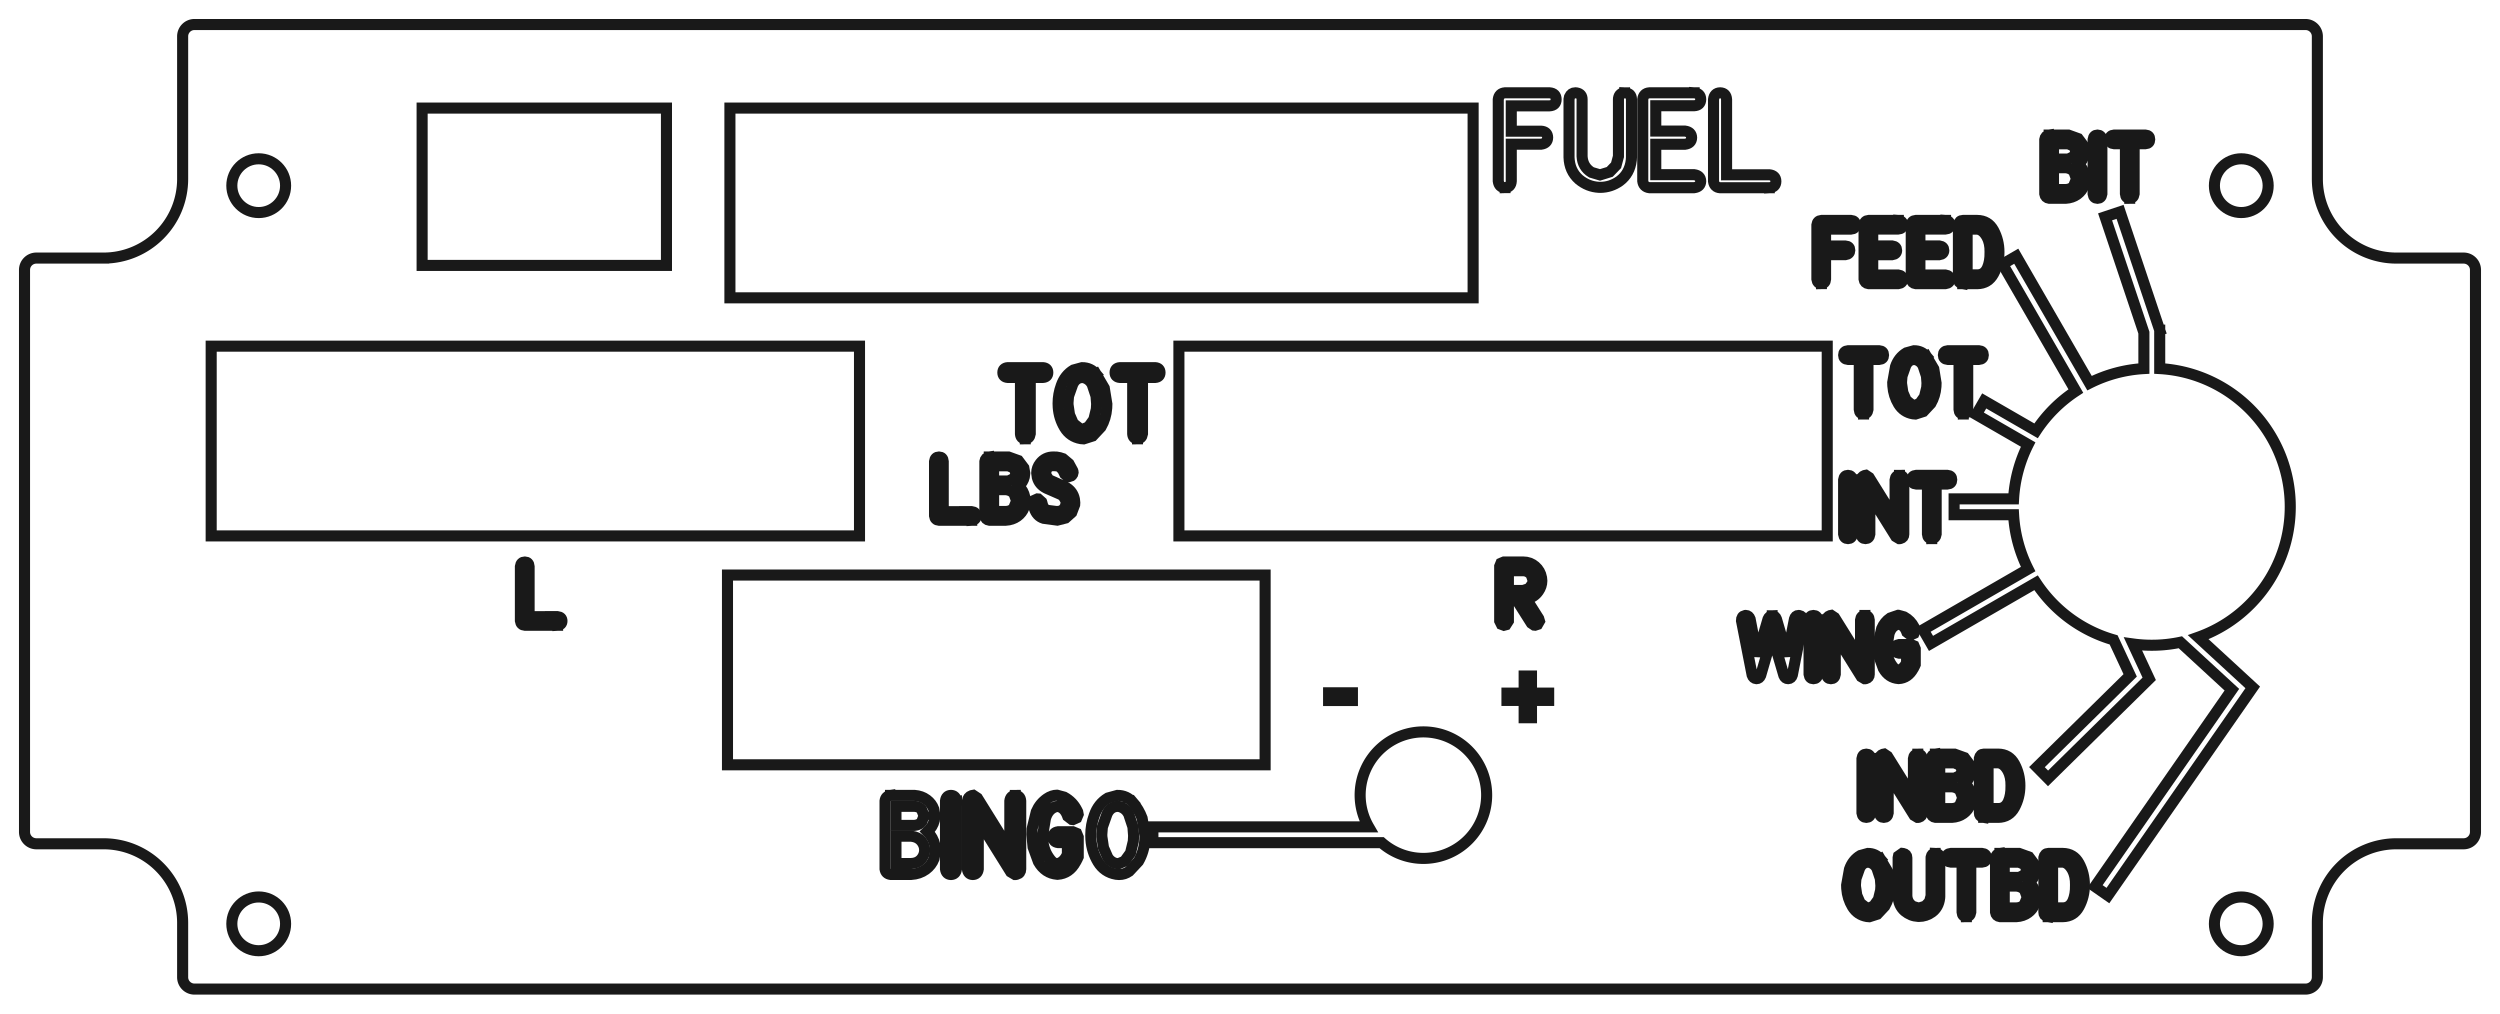 <?xml version="1.0"?>
<!DOCTYPE svg PUBLIC "-//W3C//DTD SVG 1.1//EN" "http://www.w3.org/Graphics/SVG/1.1/DTD/svg11.dtd">
<svg width="158.1mm" height="64.1mm" viewBox="0 0 158.1 64.1" xmlns="http://www.w3.org/2000/svg" version="1.1">
<g id="Slice_child1_cs" transform="translate(79.05,32.05) scale(1,-1)">
<path id="Slice_child1_cs_w0000"  d="M -72.5 15.729 A 5 5 0 0 1 -67.5 20.729L -67.5 29.75 A 0.75 0.75 0 0 0 -66.75 30.5L 66.75 30.5 A 0.75 0.75 0 0 0 67.5 29.75L 67.5 20.729 A 5 5 0 0 1 72.5 15.729L 76.75 15.729 A 0.75 0.75 0 0 0 77.5 14.979L 77.5 -20.561 A 0.75 0.75 0 0 0 76.75 -21.311L 72.5 -21.311 A 5 5 0 0 1 67.5 -26.311L 67.5 -29.75 A 0.75 0.75 0 0 0 66.75 -30.5L -66.75 -30.5 A 0.75 0.75 0 0 0 -67.5 -29.75L -67.5 -26.311 A 5 5 0 0 1 -72.5 -21.311L -76.75 -21.311 A 0.75 0.75 0 0 0 -77.5 -20.561L -77.5 14.979 A 0.75 0.75 0 0 0 -76.75 15.729L -72.5 15.729 " stroke="#191919" stroke-width="0.7 px" style="stroke-width:0.7;stroke-miterlimit:4;stroke-dasharray:none;stroke-linecap:square;fill:none;fill-opacity:1;fill-rule: evenodd"/>
<circle cx="-62.689" cy="-26.374" r="1.7" stroke="#191919" stroke-width="0.7 px" style="stroke-width:0.7;stroke-miterlimit:4;stroke-dasharray:none;stroke-linecap:square;fill:none"/>
<path id="Slice_child1_cs_w0002"  d="M -22.733 -18.25 Q -23.038 -18.294 -23.08 -18.597 L -23.08 -22.911 Q -23.033 -23.208 -22.733 -23.25 L -21.427 -23.25 Q -20.899 -23.22 -20.507 -22.936 Q -20.141 -22.665 -19.984 -22.259 L -19.892 -21.741 L -19.928 -21.399 Q -20.03 -20.924 -20.397 -20.545 Q -20.061 -20.236 -19.965 -19.837 L -19.928 -19.539 L -19.928 -19.522 L -19.999 -19.114 Q -20.125 -18.768 -20.437 -18.531 Q -20.767 -18.284 -21.217 -18.25 L -22.733 -18.25 " stroke="#191919" stroke-width="0.7 px" style="stroke-width:0.7;stroke-miterlimit:4;stroke-dasharray:none;stroke-linecap:square;fill:none;fill-opacity:1;fill-rule: evenodd"/>
<path id="Slice_child1_cs_w0003"  d="M -18.564 -18.597 Q -18.613 -18.256 -18.91 -18.25 L -18.913 -18.25 Q -19.208 -18.256 -19.257 -18.597 L -19.257 -22.913 Q -19.207 -23.249 -18.91 -23.255 L -18.908 -23.255 Q -18.614 -23.249 -18.564 -22.913 L -18.564 -18.597 " stroke="#191919" stroke-width="0.7 px" style="stroke-width:0.7;stroke-miterlimit:4;stroke-dasharray:none;stroke-linecap:square;fill:none;fill-opacity:1;fill-rule: evenodd"/>
<path id="Slice_child1_cs_w0004"  d="M -14.839 -18.255 Q -15.145 -18.26 -15.189 -18.602 L -15.189 -21.712 L -17.239 -18.418 L -17.501 -18.245 L -17.613 -18.267 Q -17.838 -18.349 -17.872 -18.602 L -17.872 -22.913 Q -17.824 -23.249 -17.529 -23.255 Q -17.233 -23.249 -17.183 -22.913 L -17.183 -19.805 L -15.132 -23.094 L -14.861 -23.255 L -14.827 -23.255 L -14.747 -23.24 Q -14.501 -23.172 -14.5 -22.918 L -14.5 -18.602 Q -14.525 -18.264 -14.835 -18.255 L -14.839 -18.255 " stroke="#191919" stroke-width="0.7 px" style="stroke-width:0.7;stroke-miterlimit:4;stroke-dasharray:none;stroke-linecap:square;fill:none;fill-opacity:1;fill-rule: evenodd"/>
<path id="Slice_child1_cs_w0005"  d="M -11.548 -21.236 L -12.129 -21.236 L -12.151 -21.233 Q -12.448 -21.196 -12.449 -20.894 Q -12.448 -20.592 -12.151 -20.555 L -12.129 -20.55 L -11.206 -20.55 L -10.963 -20.651 L -10.862 -20.894 L -10.862 -22.132 L -10.891 -22.195 L -10.908 -22.234 L -10.925 -22.271 L -10.964 -22.344 L -10.981 -22.381 L -11.001 -22.417 L -11.023 -22.454 Q -11.421 -23.192 -12.168 -23.243 L -12.2 -23.24 Q -12.962 -23.177 -13.381 -22.447 L -13.718 -21.521 L -13.796 -20.716 L -13.784 -20.389 L -13.514 -19.284 Q -13.293 -18.766 -12.839 -18.453 Q -12.533 -18.242 -12.212 -18.238 L -12.202 -18.238 L -11.746 -18.362 Q -11.217 -18.652 -10.95 -19.183 L -10.93 -19.222 L -10.915 -19.256 L -10.896 -19.292 L -10.867 -19.449 L -10.959 -19.671 L -11.201 -19.781 L -11.267 -19.773 L -11.523 -19.578 Q -11.727 -19.004 -12.161 -18.951 L -12.261 -18.96 Q -12.75 -19.098 -12.934 -19.698 L -13.115 -20.794 L -13.108 -21.043 Q -13.065 -21.749 -12.639 -22.295 Q -12.437 -22.563 -12.207 -22.571 L -12.048 -22.535 Q -11.739 -22.391 -11.575 -22.034 L -11.548 -21.98 L -11.548 -21.236 " stroke="#191919" stroke-width="0.7 px" style="stroke-width:0.7;stroke-miterlimit:4;stroke-dasharray:none;stroke-linecap:square;fill:none;fill-opacity:1;fill-rule: evenodd"/>
<path id="Slice_child1_cs_w0006"  d="M -7.401 -18.703 Q -7.785 -18.25 -8.383 -18.25 L -8.986 -18.416 Q -9.599 -18.786 -9.845 -19.502 Q -10.069 -20.114 -10.07 -20.762 L -10.06 -21.038 Q -10.005 -21.812 -9.608 -22.466 Q -9.215 -23.106 -8.475 -23.238 L -8.27 -23.255 Q -7.933 -23.254 -7.645 -23.055 L -7.052 -22.42 Q -6.702 -21.808 -6.652 -21.092 L -6.642 -20.809 L -6.823 -19.688 Q -7.024 -19.15 -7.401 -18.703 " stroke="#191919" stroke-width="0.7 px" style="stroke-width:0.7;stroke-miterlimit:4;stroke-dasharray:none;stroke-linecap:square;fill:none;fill-opacity:1;fill-rule: evenodd"/>
<path id="Slice_child1_cs_w0007"  d="M -43.788 -7.492 Q -43.513 -7.475 -43.511 -7.22 Q -43.514 -6.975 -43.786 -6.945 L -45.589 -6.947 L -45.589 -3.767 Q -45.61 -3.496 -45.855 -3.49 L -45.863 -3.49 Q -46.101 -3.493 -46.14 -3.767 L -46.14 -7.22 Q -46.104 -7.475 -45.863 -7.492 L -43.788 -7.492 " stroke="#191919" stroke-width="0.7 px" style="stroke-width:0.7;stroke-miterlimit:4;stroke-dasharray:none;stroke-linecap:square;fill:none;fill-opacity:1;fill-rule: evenodd"/>
<path id="Slice_child1_cs_w0008"  d="M 0.956 -16.316 L -33.044 -16.316 L -33.044 -4.316 L 0.956 -4.316 L 0.956 -16.316 " stroke="#191919" stroke-width="0.7 px" style="stroke-width:0.7;stroke-miterlimit:4;stroke-dasharray:none;stroke-linecap:square;fill:none;fill-opacity:1;fill-rule: evenodd"/>
<path id="Slice_child1_cs_w0009"  d="M -6.141 -20.239 L -6.141 -21.239 L 8.324 -21.239 A 4 4 0 0 1 14.966 -18.235A 4 4 0 1 1 7.504 -20.239L -6.141 -20.239 " stroke="#191919" stroke-width="0.7 px" style="stroke-width:0.7;stroke-miterlimit:4;stroke-dasharray:none;stroke-linecap:square;fill:none;fill-opacity:1;fill-rule: evenodd"/>
<path id="Slice_child1_cs_w0010"  d="M 39.865 -22.282 Q 39.558 -21.92 39.08 -21.92 L 38.597 -22.053 Q 38.109 -22.345 37.91 -22.922 L 37.73 -23.93 L 37.738 -24.15 Q 37.782 -24.771 38.099 -25.293 Q 38.414 -25.805 39.005 -25.91 L 39.169 -25.924 L 39.669 -25.764 L 40.144 -25.256 Q 40.424 -24.768 40.464 -24.193 L 40.472 -23.967 L 40.328 -23.07 L 39.865 -22.282 " stroke="#191919" stroke-width="0.7 px" style="stroke-width:0.7;stroke-miterlimit:4;stroke-dasharray:none;stroke-linecap:square;fill:none;fill-opacity:1;fill-rule: evenodd"/>
<path id="Slice_child1_cs_w0011"  d="M 43.328 -21.922 Q 43.117 -21.923 43.076 -22.141 L 43.072 -22.193 L 43.072 -24.602 L 42.972 -24.977 L 42.705 -25.254 L 42.295 -25.381 L 41.934 -25.274 Q 41.565 -25.047 41.539 -24.602 L 41.539 -22.193 Q 41.539 -21.969 41.32 -21.926 L 41.25 -21.918 L 41.01 -22.088 L 40.988 -22.193 L 40.988 -24.641 Q 41.01 -25.222 41.405 -25.568 Q 41.782 -25.881 42.252 -25.904 L 42.309 -25.906 Q 42.748 -25.904 43.123 -25.639 Q 43.544 -25.329 43.613 -24.758 L 43.621 -24.641 L 43.621 -22.193 Q 43.62 -21.948 43.371 -21.924 L 43.328 -21.922 " stroke="#191919" stroke-width="0.7 px" style="stroke-width:0.7;stroke-miterlimit:4;stroke-dasharray:none;stroke-linecap:square;fill:none;fill-opacity:1;fill-rule: evenodd"/>
<path id="Slice_child1_cs_w0012"  d="M 45.302 -25.92 Q 45.54 -25.917 45.583 -25.647 L 45.583 -22.471 L 46.298 -22.471 Q 46.568 -22.452 46.569 -22.197 Q 46.568 -21.941 46.298 -21.92 L 44.315 -21.92 Q 44.044 -21.943 44.042 -22.197 Q 44.044 -22.45 44.315 -22.471 L 45.032 -22.471 L 45.032 -25.647 Q 45.053 -25.914 45.296 -25.92 L 45.302 -25.92 " stroke="#191919" stroke-width="0.7 px" style="stroke-width:0.7;stroke-miterlimit:4;stroke-dasharray:none;stroke-linecap:square;fill:none;fill-opacity:1;fill-rule: evenodd"/>
<path id="Slice_child1_cs_w0013"  d="M 47.424 -21.92 Q 47.18 -21.955 47.147 -22.197 L 47.147 -25.649 Q 47.184 -25.887 47.424 -25.92 L 48.469 -25.92 Q 48.895 -25.895 49.205 -25.669 Q 49.499 -25.451 49.623 -25.127 L 49.697 -24.713 L 49.668 -24.44 Q 49.588 -24.062 49.293 -23.756 Q 49.563 -23.506 49.639 -23.19 L 49.668 -22.951 L 49.668 -22.938 L 49.612 -22.611 L 49.261 -22.145 L 48.637 -21.92 L 47.424 -21.92 " stroke="#191919" stroke-width="0.7 px" style="stroke-width:0.7;stroke-miterlimit:4;stroke-dasharray:none;stroke-linecap:square;fill:none;fill-opacity:1;fill-rule: evenodd"/>
<path id="Slice_child1_cs_w0014"  d="M 50.478 -25.92 L 51.4 -25.92 Q 52.09 -25.912 52.426 -25.295 Q 52.77 -24.658 52.768 -23.92 Q 52.77 -23.183 52.427 -22.545 Q 52.091 -21.927 51.4 -21.92 L 50.482 -21.92 Q 50.265 -21.923 50.205 -22.176 L 50.205 -25.643 Q 50.205 -25.859 50.408 -25.908 L 50.478 -25.92 " stroke="#191919" stroke-width="0.7 px" style="stroke-width:0.7;stroke-miterlimit:4;stroke-dasharray:none;stroke-linecap:square;fill:none;fill-opacity:1;fill-rule: evenodd"/>
<circle cx="62.689" cy="-26.374" r="1.7" stroke="#191919" stroke-width="0.7 px" style="stroke-width:0.7;stroke-miterlimit:4;stroke-dasharray:none;stroke-linecap:square;fill:none"/>
<path id="Slice_child1_cs_w0016"  d="M 39.255 -15.917 Q 39.214 -15.643 38.977 -15.64 L 38.975 -15.64 Q 38.741 -15.643 38.7 -15.917 L 38.7 -19.37 Q 38.741 -19.641 38.977 -19.644 L 38.979 -19.644 Q 39.214 -19.641 39.255 -19.37 L 39.255 -15.917 " stroke="#191919" stroke-width="0.7 px" style="stroke-width:0.7;stroke-miterlimit:4;stroke-dasharray:none;stroke-linecap:square;fill:none;fill-opacity:1;fill-rule: evenodd"/>
<path id="Slice_child1_cs_w0017"  d="M 42.234 -15.644 Q 41.99 -15.647 41.955 -15.921 L 41.955 -18.41 L 40.314 -15.775 L 40.105 -15.636 L 40.015 -15.654 Q 39.835 -15.719 39.808 -15.921 L 39.808 -19.37 Q 39.847 -19.641 40.083 -19.644 Q 40.318 -19.641 40.359 -19.37 L 40.359 -16.884 L 42 -19.515 L 42.217 -19.644 L 42.244 -19.644 L 42.308 -19.632 Q 42.505 -19.577 42.506 -19.374 L 42.506 -15.921 Q 42.485 -15.65 42.238 -15.644 L 42.234 -15.644 " stroke="#191919" stroke-width="0.7 px" style="stroke-width:0.7;stroke-miterlimit:4;stroke-dasharray:none;stroke-linecap:square;fill:none;fill-opacity:1;fill-rule: evenodd"/>
<path id="Slice_child1_cs_w0018"  d="M 43.344 -15.64 Q 43.1 -15.675 43.067 -15.917 L 43.067 -19.369 Q 43.104 -19.607 43.344 -19.64 L 44.389 -19.64 Q 44.815 -19.615 45.125 -19.389 Q 45.419 -19.171 45.543 -18.847 L 45.617 -18.433 L 45.588 -18.16 Q 45.508 -17.782 45.213 -17.476 Q 45.483 -17.226 45.559 -16.91 L 45.588 -16.671 L 45.588 -16.658 L 45.532 -16.331 L 45.181 -15.865 L 44.557 -15.64 L 43.344 -15.64 " stroke="#191919" stroke-width="0.7 px" style="stroke-width:0.7;stroke-miterlimit:4;stroke-dasharray:none;stroke-linecap:square;fill:none;fill-opacity:1;fill-rule: evenodd"/>
<path id="Slice_child1_cs_w0019"  d="M 46.398 -19.64 L 47.32 -19.64 Q 48.01 -19.632 48.346 -19.015 Q 48.69 -18.378 48.688 -17.64 Q 48.69 -16.903 48.347 -16.265 Q 48.011 -15.647 47.32 -15.64 L 46.402 -15.64 Q 46.185 -15.643 46.125 -15.896 L 46.125 -19.363 Q 46.125 -19.579 46.328 -19.628 L 46.398 -19.64 " stroke="#191919" stroke-width="0.7 px" style="stroke-width:0.7;stroke-miterlimit:4;stroke-dasharray:none;stroke-linecap:square;fill:none;fill-opacity:1;fill-rule: evenodd"/>
<path id="Slice_child1_cs_w0020"  d="M 6.477 -12.251 L 4.97 -12.251 L 4.97 -11.762 L 6.477 -11.762 L 6.477 -12.251 " stroke="#191919" stroke-width="0.7 px" style="stroke-width:0.7;stroke-miterlimit:4;stroke-dasharray:none;stroke-linecap:square;fill:none;fill-opacity:1;fill-rule: evenodd"/>
<path id="Slice_child1_cs_w0021"  d="M 17.801 -13.34 L 17.337 -13.34 L 17.337 -12.245 L 16.25 -12.245 L 16.25 -11.782 L 17.337 -11.782 L 17.337 -10.701 L 17.801 -10.701 L 17.801 -11.782 L 18.888 -11.782 L 18.888 -12.245 L 17.801 -12.245 L 17.801 -13.34 " stroke="#191919" stroke-width="0.7 px" style="stroke-width:0.7;stroke-miterlimit:4;stroke-dasharray:none;stroke-linecap:square;fill:none;fill-opacity:1;fill-rule: evenodd"/>
<path id="Slice_child1_cs_w0022"  d="M 33.029 -6.893 Q 32.844 -6.9 32.762 -7.093 L 32.078 -9.432 L 31.627 -7.093 Q 31.544 -6.873 31.363 -6.87 L 31.348 -6.87 L 31.303 -6.874 Q 31.078 -6.921 31.08 -7.196 L 31.756 -10.645 Q 31.83 -10.855 32.018 -10.87 L 32.039 -10.87 Q 32.211 -10.868 32.293 -10.673 L 33.025 -8.153 L 33.764 -10.673 Q 33.844 -10.869 34.027 -10.87 L 34.041 -10.87 Q 34.234 -10.861 34.297 -10.645 L 34.973 -7.196 L 34.975 -7.157 Q 34.973 -6.924 34.752 -6.878 L 34.682 -6.87 Q 34.498 -6.872 34.432 -7.093 L 33.975 -9.429 L 33.291 -7.093 Q 33.218 -6.895 33.041 -6.893 L 33.029 -6.893 " stroke="#191919" stroke-width="0.7 px" style="stroke-width:0.7;stroke-miterlimit:4;stroke-dasharray:none;stroke-linecap:square;fill:none;fill-opacity:1;fill-rule: evenodd"/>
<path id="Slice_child1_cs_w0023"  d="M 35.91 -7.147 Q 35.869 -6.873 35.632 -6.87 L 35.63 -6.87 Q 35.396 -6.873 35.355 -7.147 L 35.355 -10.6 Q 35.396 -10.871 35.632 -10.874 L 35.634 -10.874 Q 35.869 -10.871 35.91 -10.6 L 35.91 -7.147 " stroke="#191919" stroke-width="0.7 px" style="stroke-width:0.7;stroke-miterlimit:4;stroke-dasharray:none;stroke-linecap:square;fill:none;fill-opacity:1;fill-rule: evenodd"/>
<path id="Slice_child1_cs_w0024"  d="M 38.889 -6.874 Q 38.645 -6.877 38.61 -7.151 L 38.61 -9.64 L 36.969 -7.005 L 36.76 -6.866 L 36.67 -6.884 Q 36.49 -6.949 36.463 -7.151 L 36.463 -10.6 Q 36.502 -10.871 36.738 -10.874 Q 36.973 -10.871 37.014 -10.6 L 37.014 -8.114 L 38.655 -10.745 L 38.872 -10.874 L 38.899 -10.874 L 38.963 -10.862 Q 39.16 -10.807 39.161 -10.604 L 39.161 -7.151 Q 39.14 -6.88 38.893 -6.874 L 38.889 -6.874 " stroke="#191919" stroke-width="0.7 px" style="stroke-width:0.7;stroke-miterlimit:4;stroke-dasharray:none;stroke-linecap:square;fill:none;fill-opacity:1;fill-rule: evenodd"/>
<path id="Slice_child1_cs_w0025"  d="M 17.472 -5.824 L 17.509 -5.818 Q 17.969 -5.729 18.243 -5.334 Q 18.454 -5.032 18.456 -4.687 L 18.456 -4.681 L 18.436 -4.474 Q 18.359 -4.048 18.036 -3.768 Q 17.711 -3.49 17.276 -3.49 L 16.063 -3.49 L 15.869 -3.57 L 15.79 -3.763 L 15.79 -7.215 L 15.897 -7.431 L 16.06 -7.492 L 16.186 -7.459 L 16.341 -7.215 L 16.341 -5.84 L 16.829 -5.84 L 17.792 -7.361 L 17.97 -7.482 L 18.028 -7.488 L 18.186 -7.437 L 18.306 -7.228 L 18.257 -7.066 L 17.472 -5.824 " stroke="#191919" stroke-width="0.7 px" style="stroke-width:0.7;stroke-miterlimit:4;stroke-dasharray:none;stroke-linecap:square;fill:none;fill-opacity:1;fill-rule: evenodd"/>
<path id="Slice_child1_cs_w0026"  d="M 38.095 1.713 Q 38.054 1.987 37.817 1.99 L 37.815 1.99 Q 37.581 1.987 37.54 1.713 L 37.54 -1.74 Q 37.581 -2.011 37.817 -2.014 L 37.819 -2.014 Q 38.054 -2.011 38.095 -1.74 L 38.095 1.713 " stroke="#191919" stroke-width="0.7 px" style="stroke-width:0.7;stroke-miterlimit:4;stroke-dasharray:none;stroke-linecap:square;fill:none;fill-opacity:1;fill-rule: evenodd"/>
<path id="Slice_child1_cs_w0027"  d="M 41.522 -9.259 L 41.058 -9.259 L 41.04 -9.257 Q 40.802 -9.227 40.802 -8.985 Q 40.802 -8.744 41.04 -8.714 L 41.058 -8.71 L 41.796 -8.71 L 41.99 -8.791 L 42.071 -8.985 L 42.071 -9.975 L 42.048 -10.026 L 42.034 -10.057 L 42.02 -10.087 L 41.989 -10.145 L 41.976 -10.175 L 41.96 -10.204 L 41.942 -10.233 Q 41.616 -10.83 41.026 -10.864 L 41.001 -10.862 Q 40.398 -10.817 40.056 -10.227 L 39.786 -9.487 L 39.724 -8.843 L 39.733 -8.581 L 39.949 -7.697 Q 40.127 -7.282 40.489 -7.032 L 40.991 -6.86 L 40.999 -6.86 L 41.364 -6.96 Q 41.787 -7.192 42.001 -7.616 L 42.017 -7.647 L 42.028 -7.675 L 42.044 -7.704 L 42.067 -7.829 L 41.993 -8.007 L 41.8 -8.095 L 41.747 -8.089 L 41.542 -7.932 Q 41.37 -7.464 41.032 -7.431 L 40.952 -7.438 Q 40.567 -7.541 40.413 -8.028 L 40.269 -8.905 L 40.274 -9.104 Q 40.309 -9.671 40.649 -10.106 Q 40.814 -10.322 40.995 -10.327 L 41.122 -10.298 Q 41.367 -10.185 41.501 -9.897 L 41.522 -9.854 L 41.522 -9.259 " stroke="#191919" stroke-width="0.7 px" style="stroke-width:0.7;stroke-miterlimit:4;stroke-dasharray:none;stroke-linecap:square;fill:none;fill-opacity:1;fill-rule: evenodd"/>
<path id="Slice_child1_cs_w0028"  d="M 41.074 1.986 Q 40.83 1.983 40.795 1.709 L 40.795 -0.78 L 39.154 1.855 L 38.945 1.994 L 38.855 1.976 Q 38.675 1.911 38.648 1.709 L 38.648 -1.74 Q 38.687 -2.011 38.923 -2.014 Q 39.158 -2.011 39.199 -1.74 L 39.199 0.746 L 40.84 -1.885 L 41.057 -2.014 L 41.084 -2.014 L 41.148 -2.002 Q 41.345 -1.947 41.346 -1.744 L 41.346 1.709 Q 41.325 1.98 41.078 1.986 L 41.074 1.986 " stroke="#191919" stroke-width="0.7 px" style="stroke-width:0.7;stroke-miterlimit:4;stroke-dasharray:none;stroke-linecap:square;fill:none;fill-opacity:1;fill-rule: evenodd"/>
<path id="Slice_child1_cs_w0029"  d="M 43.112 -2.01 Q 43.35 -2.007 43.393 -1.737 L 43.393 1.439 L 44.108 1.439 Q 44.378 1.458 44.379 1.713 Q 44.378 1.969 44.108 1.99 L 42.125 1.99 Q 41.854 1.967 41.852 1.713 Q 41.854 1.46 42.125 1.439 L 42.842 1.439 L 42.842 -1.737 Q 42.863 -2.004 43.106 -2.01 L 43.112 -2.01 " stroke="#191919" stroke-width="0.7 px" style="stroke-width:0.7;stroke-miterlimit:4;stroke-dasharray:none;stroke-linecap:square;fill:none;fill-opacity:1;fill-rule: evenodd"/>
<path id="Slice_child1_cs_w0030"  d="M 57.53 11.174 L 55.023 18.654 L 54.075 18.336 L 56.53 11.011 L 56.53 8.741 A 8.755 8.755 0 0 1 53.092 7.82L 48.458 15.847 L 47.592 15.347 L 52.226 7.32 A 8.755 8.755 0 0 1 49.71 4.804L 46.431 6.697 L 45.931 5.831 L 49.21 3.938 A 8.755 8.755 0 0 1 48.289 0.5L 44.528 0.5 L 44.528 -0.5 L 48.289 -0.5 A 8.755 8.755 0 0 1 49.21 -3.938L 42.567 -7.773 L 43.067 -8.639 L 49.71 -4.804 A 8.755 8.755 0 0 1 54.616 -8.416L 55.662 -10.661 L 49.766 -16.463 L 50.468 -17.175 L 56.866 -10.878 L 55.839 -8.674 A 8.755 8.755 0 0 1 58.837 -8.567L 62.094 -11.566 L 53.434 -24.015 L 54.254 -24.586 L 63.413 -11.421 L 59.967 -8.248 A 8.755 8.755 0 0 1 57.53 8.741L 57.53 11.174 " stroke="#191919" stroke-width="0.7 px" style="stroke-width:0.7;stroke-miterlimit:4;stroke-dasharray:none;stroke-linecap:square;fill:none;fill-opacity:1;fill-rule: evenodd"/>
<path id="Slice_child1_cs_w0031"  d="M -24.695 -1.841 L -65.695 -1.841 L -65.695 10.159 L -24.695 10.159 L -24.695 -1.841 " stroke="#191919" stroke-width="0.7 px" style="stroke-width:0.7;stroke-miterlimit:4;stroke-dasharray:none;stroke-linecap:square;fill:none;fill-opacity:1;fill-rule: evenodd"/>
<path id="Slice_child1_cs_w0032"  d="M -17.598 -0.852 Q -17.323 -0.835 -17.321 -0.58 Q -17.324 -0.335 -17.596 -0.305 L -19.399 -0.307 L -19.399 2.873 Q -19.42 3.144 -19.665 3.15 L -19.673 3.15 Q -19.911 3.147 -19.95 2.873 L -19.95 -0.58 Q -19.914 -0.835 -19.673 -0.852 L -17.598 -0.852 " stroke="#191919" stroke-width="0.7 px" style="stroke-width:0.7;stroke-miterlimit:4;stroke-dasharray:none;stroke-linecap:square;fill:none;fill-opacity:1;fill-rule: evenodd"/>
<path id="Slice_child1_cs_w0033"  d="M -16.489 3.15 Q -16.733 3.115 -16.767 2.873 L -16.767 -0.579 Q -16.729 -0.817 -16.489 -0.85 L -15.444 -0.85 Q -15.018 -0.825 -14.708 -0.599 Q -14.414 -0.381 -14.29 -0.057 L -14.216 0.357 L -14.245 0.63 Q -14.325 1.008 -14.62 1.314 Q -14.35 1.564 -14.274 1.88 L -14.245 2.119 L -14.245 2.132 L -14.302 2.459 L -14.652 2.925 L -15.276 3.15 L -16.489 3.15 " stroke="#191919" stroke-width="0.7 px" style="stroke-width:0.7;stroke-miterlimit:4;stroke-dasharray:none;stroke-linecap:square;fill:none;fill-opacity:1;fill-rule: evenodd"/>
<path id="Slice_child1_cs_w0034"  d="M -12.646 1.677 L -11.743 1.279 L -11.712 1.265 L -11.677 1.248 L -11.646 1.23 L -11.616 1.211 L -11.583 1.193 Q -11.198 0.939 -11.105 0.49 L -11.081 0.259 L -11.089 0.129 L -11.276 -0.363 L -11.665 -0.711 L -12.187 -0.844 L -13.052 -0.728 Q -13.48 -0.593 -13.64 -0.106 L -13.675 0.027 L -13.702 0.164 L -13.708 0.226 L -13.634 0.412 L -13.443 0.498 L -13.388 0.494 L -13.173 0.302 L -13.167 0.285 Q -13.09 -0.116 -12.841 -0.221 L -12.261 -0.295 L -12.191 -0.295 Q -11.808 -0.294 -11.665 0.064 L -11.628 0.257 L -11.646 0.396 L -11.816 0.685 L -11.964 0.777 L -12.868 1.173 L -12.898 1.189 Q -13.332 1.414 -13.449 1.855 L -13.488 2.14 L -13.488 2.146 Q -13.486 2.477 -13.267 2.752 Q -12.953 3.15 -12.443 3.15 L -12.228 3.144 L -12.025 3.106 L -11.827 3.043 L -11.451 2.726 L -11.214 2.291 L -11.197 2.24 L -11.189 2.175 L -11.216 2.066 L -11.265 1.992 L -11.306 1.957 L -11.46 1.906 L -11.529 1.914 L -11.714 2.07 L -11.823 2.301 L -11.984 2.498 L -12.067 2.543 L -12.156 2.576 L -12.283 2.597 L -12.462 2.603 Q -12.724 2.599 -12.863 2.377 L -12.937 2.127 L -12.933 2.058 L -12.73 1.722 L -12.712 1.71 L -12.691 1.697 L -12.669 1.687 L -12.646 1.677 " stroke="#191919" stroke-width="0.7 px" style="stroke-width:0.7;stroke-miterlimit:4;stroke-dasharray:none;stroke-linecap:square;fill:none;fill-opacity:1;fill-rule: evenodd"/>
<path id="Slice_child1_cs_w0035"  d="M -14.213 4.3 Q -13.944 4.304 -13.896 4.608 L -13.896 8.18 L -13.092 8.18 Q -12.789 8.202 -12.787 8.488 Q -12.789 8.776 -13.092 8.8 L -15.322 8.8 Q -15.627 8.775 -15.63 8.488 Q -15.627 8.204 -15.322 8.18 L -14.516 8.18 L -14.516 4.608 Q -14.493 4.308 -14.219 4.3 L -14.213 4.3 " stroke="#191919" stroke-width="0.7 px" style="stroke-width:0.7;stroke-miterlimit:4;stroke-dasharray:none;stroke-linecap:square;fill:none;fill-opacity:1;fill-rule: evenodd"/>
<path id="Slice_child1_cs_w0036"  d="M -9.736 8.392 Q -10.081 8.8 -10.619 8.8 L -11.162 8.651 Q -11.712 8.32 -11.935 7.673 Q -12.137 7.122 -12.137 6.539 L -12.128 6.291 Q -12.079 5.593 -11.722 5.005 Q -11.368 4.429 -10.702 4.311 L -10.518 4.296 L -9.955 4.476 L -9.421 5.047 Q -9.107 5.597 -9.061 6.242 L -9.052 6.497 L -9.215 7.506 L -9.736 8.392 " stroke="#191919" stroke-width="0.7 px" style="stroke-width:0.7;stroke-miterlimit:4;stroke-dasharray:none;stroke-linecap:square;fill:none;fill-opacity:1;fill-rule: evenodd"/>
<path id="Slice_child1_cs_w0037"  d="M -7.116 4.3 Q -6.847 4.304 -6.799 4.608 L -6.799 8.18 L -5.995 8.18 Q -5.692 8.202 -5.69 8.488 Q -5.692 8.776 -5.995 8.8 L -8.226 8.8 Q -8.53 8.775 -8.533 8.488 Q -8.53 8.204 -8.226 8.18 L -7.419 8.18 L -7.419 4.608 Q -7.396 4.308 -7.122 4.3 L -7.116 4.3 " stroke="#191919" stroke-width="0.7 px" style="stroke-width:0.7;stroke-miterlimit:4;stroke-dasharray:none;stroke-linecap:square;fill:none;fill-opacity:1;fill-rule: evenodd"/>
<circle cx="-62.689" cy="20.308" r="1.7" stroke="#191919" stroke-width="0.7 px" style="stroke-width:0.7;stroke-miterlimit:4;stroke-dasharray:none;stroke-linecap:square;fill:none"/>
<path id="Slice_child1_cs_w0039"  d="M -36.903 15.265 L -52.355 15.265 L -52.355 25.215 L -36.903 25.215 L -36.903 15.265 " stroke="#191919" stroke-width="0.7 px" style="stroke-width:0.7;stroke-miterlimit:4;stroke-dasharray:none;stroke-linecap:square;fill:none;fill-opacity:1;fill-rule: evenodd"/>
<path id="Slice_child1_cs_w0040"  d="M 14.11 13.215 L -32.89 13.215 L -32.89 25.215 L 14.11 25.215 L 14.11 13.215 " stroke="#191919" stroke-width="0.7 px" style="stroke-width:0.7;stroke-miterlimit:4;stroke-dasharray:none;stroke-linecap:square;fill:none;fill-opacity:1;fill-rule: evenodd"/>
<path id="Slice_child1_cs_w0041"  d="M 36.504 -1.841 L -4.496 -1.841 L -4.496 10.159 L 36.504 10.159 L 36.504 -1.841 " stroke="#191919" stroke-width="0.7 px" style="stroke-width:0.7;stroke-miterlimit:4;stroke-dasharray:none;stroke-linecap:square;fill:none;fill-opacity:1;fill-rule: evenodd"/>
<path id="Slice_child1_cs_w0042"  d="M 38.8 5.87 Q 39.038 5.873 39.081 6.143 L 39.081 9.319 L 39.796 9.319 Q 40.066 9.338 40.067 9.593 Q 40.066 9.849 39.796 9.87 L 37.813 9.87 Q 37.542 9.847 37.54 9.593 Q 37.542 9.34 37.813 9.319 L 38.53 9.319 L 38.53 6.143 Q 38.551 5.876 38.794 5.87 L 38.8 5.87 " stroke="#191919" stroke-width="0.7 px" style="stroke-width:0.7;stroke-miterlimit:4;stroke-dasharray:none;stroke-linecap:square;fill:none;fill-opacity:1;fill-rule: evenodd"/>
<path id="Slice_child1_cs_w0043"  d="M 42.779 9.508 Q 42.473 9.87 41.994 9.87 L 41.512 9.737 Q 41.024 9.445 40.824 8.868 L 40.645 7.86 L 40.653 7.64 Q 40.697 7.019 41.014 6.497 Q 41.329 5.985 41.92 5.88 L 42.084 5.866 L 42.584 6.026 L 43.059 6.534 Q 43.338 7.022 43.379 7.597 L 43.387 7.823 L 43.242 8.72 L 42.779 9.508 " stroke="#191919" stroke-width="0.7 px" style="stroke-width:0.7;stroke-miterlimit:4;stroke-dasharray:none;stroke-linecap:square;fill:none;fill-opacity:1;fill-rule: evenodd"/>
<path id="Slice_child1_cs_w0044"  d="M 45.108 5.87 Q 45.346 5.873 45.389 6.143 L 45.389 9.319 L 46.104 9.319 Q 46.374 9.338 46.376 9.593 Q 46.374 9.849 46.104 9.87 L 44.122 9.87 Q 43.85 9.847 43.848 9.593 Q 43.85 9.34 44.122 9.319 L 44.839 9.319 L 44.839 6.143 Q 44.859 5.876 45.102 5.87 L 45.108 5.87 " stroke="#191919" stroke-width="0.7 px" style="stroke-width:0.7;stroke-miterlimit:4;stroke-dasharray:none;stroke-linecap:square;fill:none;fill-opacity:1;fill-rule: evenodd"/>
<path id="Slice_child1_cs_w0045"  d="M 36.135 14.114 Q 36.382 14.12 36.399 14.387 L 36.399 15.944 L 37.659 15.944 Q 37.929 15.983 37.932 16.223 Q 37.93 16.474 37.659 16.493 L 36.399 16.493 L 36.399 17.561 L 38.014 17.561 Q 38.287 17.578 38.289 17.834 Q 38.288 18.089 38.018 18.11 L 36.127 18.11 Q 35.885 18.089 35.85 17.833 L 35.85 14.387 Q 35.887 14.117 36.127 14.114 L 36.135 14.114 " stroke="#191919" stroke-width="0.7 px" style="stroke-width:0.7;stroke-miterlimit:4;stroke-dasharray:none;stroke-linecap:square;fill:none;fill-opacity:1;fill-rule: evenodd"/>
<path id="Slice_child1_cs_w0046"  d="M 16.128 20.186 Q 16.499 20.198 16.523 20.596 L 16.523 22.931 L 18.413 22.931 Q 18.815 22.987 18.823 23.35 Q 18.817 23.727 18.413 23.754 L 16.523 23.754 L 16.523 25.357 L 18.946 25.357 Q 19.354 25.381 19.359 25.765 Q 19.354 26.149 18.952 26.18 L 16.116 26.18 Q 15.751 26.147 15.7 25.764 L 15.7 20.596 Q 15.754 20.194 16.116 20.186 L 16.128 20.186 " stroke="#191919" stroke-width="0.7 px" style="stroke-width:0.7;stroke-miterlimit:4;stroke-dasharray:none;stroke-linecap:square;fill:none;fill-opacity:1;fill-rule: evenodd"/>
<path id="Slice_child1_cs_w0047"  d="M 23.685 26.177 Q 23.368 26.175 23.307 25.849 L 23.301 25.77 L 23.301 22.158 L 23.15 21.595 L 22.75 21.179 L 22.135 20.989 L 21.593 21.15 Q 21.039 21.493 21.001 22.158 L 21.001 25.77 Q 21 26.106 20.673 26.171 L 20.568 26.183 Q 20.322 26.18 20.207 25.928 L 20.175 25.77 L 20.175 22.099 Q 20.202 21.242 20.8 20.709 Q 21.36 20.24 22.071 20.203 L 22.155 20.201 Q 22.819 20.206 23.377 20.602 Q 24.015 21.08 24.113 21.923 L 24.124 22.099 L 24.124 25.77 Q 24.122 26.138 23.749 26.174 L 23.685 26.177 " stroke="#191919" stroke-width="0.7 px" style="stroke-width:0.7;stroke-miterlimit:4;stroke-dasharray:none;stroke-linecap:square;fill:none;fill-opacity:1;fill-rule: evenodd"/>
<path id="Slice_child1_cs_w0048"  d="M 28.089 26.18 L 25.254 26.18 Q 24.891 26.152 24.838 25.77 L 24.838 20.596 Q 24.888 20.228 25.254 20.18 L 28.089 20.18 Q 28.494 20.233 28.503 20.59 Q 28.493 20.948 28.089 21.003 L 25.661 21.003 L 25.661 22.928 L 27.512 22.928 Q 27.919 22.981 27.928 23.344 Q 27.919 23.705 27.512 23.76 L 25.661 23.76 L 25.661 25.363 L 28.089 25.363 Q 28.497 25.387 28.503 25.77 Q 28.496 26.15 28.089 26.18 " stroke="#191919" stroke-width="0.7 px" style="stroke-width:0.7;stroke-miterlimit:4;stroke-dasharray:none;stroke-linecap:square;fill:none;fill-opacity:1;fill-rule: evenodd"/>
<path id="Slice_child1_cs_w0049"  d="M 32.84 20.177 Q 33.25 20.201 33.256 20.584 Q 33.248 20.955 32.843 20.997 L 30.139 20.994 L 30.139 25.764 Q 30.11 26.167 29.74 26.18 L 29.729 26.18 Q 29.368 26.171 29.313 25.764 L 29.313 20.584 Q 29.366 20.205 29.729 20.177 L 32.84 20.177 " stroke="#191919" stroke-width="0.7 px" style="stroke-width:0.7;stroke-miterlimit:4;stroke-dasharray:none;stroke-linecap:square;fill:none;fill-opacity:1;fill-rule: evenodd"/>
<path id="Slice_child1_cs_w0050"  d="M 41.001 18.11 L 39.111 18.11 Q 38.87 18.093 38.833 17.837 L 38.833 14.387 Q 38.867 14.142 39.111 14.11 L 41.001 14.11 Q 41.273 14.147 41.277 14.383 Q 41.273 14.62 41.001 14.659 L 39.382 14.659 L 39.382 15.942 L 40.617 15.942 Q 40.891 15.979 40.894 16.219 Q 40.891 16.458 40.617 16.497 L 39.382 16.497 L 39.382 17.565 L 41.001 17.565 Q 41.275 17.582 41.277 17.837 Q 41.275 18.089 41.001 18.11 " stroke="#191919" stroke-width="0.7 px" style="stroke-width:0.7;stroke-miterlimit:4;stroke-dasharray:none;stroke-linecap:square;fill:none;fill-opacity:1;fill-rule: evenodd"/>
<path id="Slice_child1_cs_w0051"  d="M 43.985 18.11 L 42.094 18.11 Q 41.853 18.093 41.817 17.837 L 41.817 14.387 Q 41.85 14.142 42.094 14.11 L 43.985 14.11 Q 44.257 14.147 44.26 14.383 Q 44.257 14.62 43.985 14.659 L 42.365 14.659 L 42.365 15.942 L 43.6 15.942 Q 43.874 15.979 43.877 16.219 Q 43.874 16.458 43.6 16.497 L 42.365 16.497 L 42.365 17.565 L 43.985 17.565 Q 44.258 17.582 44.26 17.837 Q 44.258 18.089 43.985 18.11 " stroke="#191919" stroke-width="0.7 px" style="stroke-width:0.7;stroke-miterlimit:4;stroke-dasharray:none;stroke-linecap:square;fill:none;fill-opacity:1;fill-rule: evenodd"/>
<path id="Slice_child1_cs_w0052"  d="M 45.073 14.11 L 45.995 14.11 Q 46.685 14.118 47.021 14.735 Q 47.365 15.372 47.363 16.11 Q 47.365 16.847 47.022 17.485 Q 46.686 18.103 45.995 18.11 L 45.077 18.11 Q 44.86 18.107 44.8 17.854 L 44.8 14.387 Q 44.8 14.171 45.003 14.122 L 45.073 14.11 " stroke="#191919" stroke-width="0.7 px" style="stroke-width:0.7;stroke-miterlimit:4;stroke-dasharray:none;stroke-linecap:square;fill:none;fill-opacity:1;fill-rule: evenodd"/>
<path id="Slice_child1_cs_w0053"  d="M 50.537 23.51 Q 50.294 23.475 50.26 23.233 L 50.26 19.781 Q 50.298 19.543 50.537 19.51 L 51.582 19.51 Q 52.009 19.535 52.319 19.761 Q 52.613 19.979 52.737 20.303 L 52.811 20.717 L 52.781 20.99 Q 52.701 21.368 52.406 21.674 Q 52.677 21.924 52.752 22.24 L 52.781 22.479 L 52.781 22.492 L 52.725 22.819 L 52.374 23.285 L 51.75 23.51 L 50.537 23.51 " stroke="#191919" stroke-width="0.7 px" style="stroke-width:0.7;stroke-miterlimit:4;stroke-dasharray:none;stroke-linecap:square;fill:none;fill-opacity:1;fill-rule: evenodd"/>
<path id="Slice_child1_cs_w0054"  d="M 53.873 23.233 Q 53.832 23.507 53.596 23.51 L 53.594 23.51 Q 53.359 23.507 53.318 23.233 L 53.318 19.78 Q 53.359 19.509 53.596 19.506 L 53.598 19.506 Q 53.832 19.509 53.873 19.78 L 53.873 23.233 " stroke="#191919" stroke-width="0.7 px" style="stroke-width:0.7;stroke-miterlimit:4;stroke-dasharray:none;stroke-linecap:square;fill:none;fill-opacity:1;fill-rule: evenodd"/>
<path id="Slice_child1_cs_w0055"  d="M 55.632 19.51 Q 55.87 19.513 55.913 19.783 L 55.913 22.959 L 56.628 22.959 Q 56.898 22.978 56.899 23.233 Q 56.898 23.489 56.628 23.51 L 54.645 23.51 Q 54.374 23.487 54.372 23.233 Q 54.374 22.98 54.645 22.959 L 55.362 22.959 L 55.362 19.783 Q 55.383 19.516 55.626 19.51 L 55.632 19.51 " stroke="#191919" stroke-width="0.7 px" style="stroke-width:0.7;stroke-miterlimit:4;stroke-dasharray:none;stroke-linecap:square;fill:none;fill-opacity:1;fill-rule: evenodd"/>
<circle cx="62.689" cy="20.308" r="1.7" stroke="#191919" stroke-width="0.7 px" style="stroke-width:0.7;stroke-miterlimit:4;stroke-dasharray:none;stroke-linecap:square;fill:none"/>
<path id="Slice_child1_cs_w0057"  d="M -22.389 -22.559 L -22.389 -20.833 L -21.405 -20.833 Q -20.993 -20.882 -20.773 -21.158 Q -20.577 -21.41 -20.575 -21.707 L -20.575 -21.731 Q -20.586 -22.042 -20.802 -22.291 Q -21.033 -22.547 -21.434 -22.559 L -22.389 -22.559 " stroke="#191919" stroke-width="0.7 px" style="stroke-width:0.7;stroke-miterlimit:4;stroke-dasharray:none;stroke-linecap:square;fill:none;fill-opacity:1;fill-rule: evenodd"/>
<path id="Slice_child1_cs_w0058"  d="M -20.614 -19.539 L -20.761 -19.93 Q -20.914 -20.118 -21.21 -20.147 L -22.389 -20.147 L -22.389 -18.943 L -21.217 -18.943 Q -20.928 -18.96 -20.77 -19.139 L -20.614 -19.539 " stroke="#191919" stroke-width="0.7 px" style="stroke-width:0.7;stroke-miterlimit:4;stroke-dasharray:none;stroke-linecap:square;fill:none;fill-opacity:1;fill-rule: evenodd"/>
<path id="Slice_child1_cs_w0059"  d="M -8.251 -18.958 Q -7.873 -19.062 -7.675 -19.423 L -7.404 -20.242 L -7.362 -20.784 L -7.362 -20.826 L -7.379 -21.155 L -7.557 -21.893 L -7.931 -22.41 L -8.322 -22.576 L -8.522 -22.544 Q -8.817 -22.452 -8.995 -22.177 L -9.266 -21.555 L -9.369 -20.855 L -9.371 -20.711 L -9.335 -20.252 L -9.043 -19.427 Q -8.827 -18.957 -8.363 -18.943 L -8.251 -18.958 " stroke="#191919" stroke-width="0.7 px" style="stroke-width:0.7;stroke-miterlimit:4;stroke-dasharray:none;stroke-linecap:square;fill:none;fill-opacity:1;fill-rule: evenodd"/>
<path id="Slice_child1_cs_w0060"  d="M 39.185 -22.486 Q 39.486 -22.569 39.646 -22.859 L 39.863 -23.514 L 39.896 -23.947 L 39.896 -23.981 L 39.882 -24.244 L 39.74 -24.834 L 39.441 -25.248 L 39.128 -25.381 L 38.968 -25.356 L 38.589 -25.062 L 38.373 -24.564 L 38.291 -24.004 L 38.289 -23.889 L 38.318 -23.522 L 38.551 -22.861 Q 38.727 -22.483 39.095 -22.475 L 39.185 -22.486 " stroke="#191919" stroke-width="0.7 px" style="stroke-width:0.7;stroke-miterlimit:4;stroke-dasharray:none;stroke-linecap:square;fill:none;fill-opacity:1;fill-rule: evenodd"/>
<path id="Slice_child1_cs_w0061"  d="M 47.699 -25.367 L 47.699 -23.986 L 48.487 -23.986 Q 48.82 -24.027 48.992 -24.246 L 49.151 -24.686 L 49.151 -24.705 L 48.969 -25.152 Q 48.787 -25.357 48.463 -25.367 L 47.699 -25.367 " stroke="#191919" stroke-width="0.7 px" style="stroke-width:0.7;stroke-miterlimit:4;stroke-dasharray:none;stroke-linecap:square;fill:none;fill-opacity:1;fill-rule: evenodd"/>
<path id="Slice_child1_cs_w0062"  d="M 49.119 -22.951 L 49.002 -23.264 L 48.643 -23.438 L 47.699 -23.438 L 47.699 -22.475 L 48.637 -22.475 L 48.994 -22.631 L 49.119 -22.951 " stroke="#191919" stroke-width="0.7 px" style="stroke-width:0.7;stroke-miterlimit:4;stroke-dasharray:none;stroke-linecap:square;fill:none;fill-opacity:1;fill-rule: evenodd"/>
<path id="Slice_child1_cs_w0063"  d="M 52.205 -23.916 L 52.205 -23.932 Q 52.217 -24.522 52.033 -24.936 Q 51.835 -25.353 51.428 -25.363 L 50.756 -25.363 L 50.756 -22.471 L 51.4 -22.471 Q 51.751 -22.506 52.006 -22.961 Q 52.217 -23.35 52.205 -23.916 " stroke="#191919" stroke-width="0.7 px" style="stroke-width:0.7;stroke-miterlimit:4;stroke-dasharray:none;stroke-linecap:square;fill:none;fill-opacity:1;fill-rule: evenodd"/>
<path id="Slice_child1_cs_w0064"  d="M 43.619 -19.087 L 43.619 -17.706 L 44.407 -17.706 Q 44.74 -17.747 44.912 -17.966 L 45.071 -18.406 L 45.071 -18.425 L 44.889 -18.872 Q 44.707 -19.077 44.383 -19.087 L 43.619 -19.087 " stroke="#191919" stroke-width="0.7 px" style="stroke-width:0.7;stroke-miterlimit:4;stroke-dasharray:none;stroke-linecap:square;fill:none;fill-opacity:1;fill-rule: evenodd"/>
<path id="Slice_child1_cs_w0065"  d="M 45.039 -16.671 L 44.922 -16.984 L 44.563 -17.158 L 43.619 -17.158 L 43.619 -16.195 L 44.557 -16.195 L 44.914 -16.351 L 45.039 -16.671 " stroke="#191919" stroke-width="0.7 px" style="stroke-width:0.7;stroke-miterlimit:4;stroke-dasharray:none;stroke-linecap:square;fill:none;fill-opacity:1;fill-rule: evenodd"/>
<path id="Slice_child1_cs_w0066"  d="M 48.125 -17.636 L 48.125 -17.652 Q 48.137 -18.242 47.953 -18.656 Q 47.755 -19.073 47.348 -19.083 L 46.676 -19.083 L 46.676 -16.191 L 47.32 -16.191 Q 47.671 -16.226 47.926 -16.681 Q 48.137 -17.07 48.125 -17.636 " stroke="#191919" stroke-width="0.7 px" style="stroke-width:0.7;stroke-miterlimit:4;stroke-dasharray:none;stroke-linecap:square;fill:none;fill-opacity:1;fill-rule: evenodd"/>
<path id="Slice_child1_cs_w0067"  d="M 16.341 -5.291 L 16.341 -4.041 L 17.304 -4.041 Q 17.611 -4.068 17.788 -4.31 L 17.903 -4.654 L 17.872 -4.853 L 17.644 -5.17 L 17.276 -5.291 L 16.341 -5.291 " stroke="#191919" stroke-width="0.7 px" style="stroke-width:0.7;stroke-miterlimit:4;stroke-dasharray:none;stroke-linecap:square;fill:none;fill-opacity:1;fill-rule: evenodd"/>
<path id="Slice_child1_cs_w0068"  d="M -16.214 -0.297 L -16.214 1.084 L -15.427 1.084 Q -15.094 1.043 -14.921 0.824 L -14.763 0.384 L -14.763 0.365 L -14.944 -0.082 Q -15.126 -0.287 -15.45 -0.297 L -16.214 -0.297 " stroke="#191919" stroke-width="0.7 px" style="stroke-width:0.7;stroke-miterlimit:4;stroke-dasharray:none;stroke-linecap:square;fill:none;fill-opacity:1;fill-rule: evenodd"/>
<path id="Slice_child1_cs_w0069"  d="M -14.794 2.119 L -14.911 1.806 L -15.271 1.632 L -16.214 1.632 L -16.214 2.595 L -15.276 2.595 L -14.919 2.439 L -14.794 2.119 " stroke="#191919" stroke-width="0.7 px" style="stroke-width:0.7;stroke-miterlimit:4;stroke-dasharray:none;stroke-linecap:square;fill:none;fill-opacity:1;fill-rule: evenodd"/>
<path id="Slice_child1_cs_w0070"  d="M -10.5 8.163 Q -10.161 8.07 -9.982 7.744 L -9.738 7.007 L -9.7 6.519 L -9.7 6.482 L -9.716 6.185 L -9.876 5.522 L -10.212 5.056 L -10.564 4.906 L -10.744 4.935 L -11.17 5.266 L -11.414 5.826 L -11.507 6.456 L -11.509 6.585 L -11.476 6.998 L -11.213 7.741 Q -11.018 8.165 -10.601 8.176 L -10.5 8.163 " stroke="#191919" stroke-width="0.7 px" style="stroke-width:0.7;stroke-miterlimit:4;stroke-dasharray:none;stroke-linecap:square;fill:none;fill-opacity:1;fill-rule: evenodd"/>
<path id="Slice_child1_cs_w0071"  d="M 42.1 9.304 Q 42.401 9.221 42.561 8.931 L 42.778 8.276 L 42.811 7.843 L 42.811 7.809 L 42.797 7.546 L 42.654 6.956 L 42.356 6.542 L 42.043 6.409 L 41.883 6.434 L 41.504 6.728 L 41.287 7.226 L 41.205 7.786 L 41.203 7.901 L 41.233 8.268 L 41.466 8.929 Q 41.641 9.307 42.01 9.315 L 42.1 9.304 " stroke="#191919" stroke-width="0.7 px" style="stroke-width:0.7;stroke-miterlimit:4;stroke-dasharray:none;stroke-linecap:square;fill:none;fill-opacity:1;fill-rule: evenodd"/>
<path id="Slice_child1_cs_w0072"  d="M 46.8 16.114 L 46.8 16.098 Q 46.812 15.508 46.628 15.094 Q 46.43 14.677 46.023 14.667 L 45.351 14.667 L 45.351 17.559 L 45.995 17.559 Q 46.346 17.524 46.601 17.069 Q 46.812 16.68 46.8 16.114 " stroke="#191919" stroke-width="0.7 px" style="stroke-width:0.7;stroke-miterlimit:4;stroke-dasharray:none;stroke-linecap:square;fill:none;fill-opacity:1;fill-rule: evenodd"/>
<path id="Slice_child1_cs_w0073"  d="M 50.813 20.063 L 50.813 21.444 L 51.6 21.444 Q 51.933 21.403 52.106 21.184 L 52.264 20.744 L 52.264 20.725 L 52.082 20.278 Q 51.901 20.073 51.576 20.063 L 50.813 20.063 " stroke="#191919" stroke-width="0.7 px" style="stroke-width:0.7;stroke-miterlimit:4;stroke-dasharray:none;stroke-linecap:square;fill:none;fill-opacity:1;fill-rule: evenodd"/>
<path id="Slice_child1_cs_w0074"  d="M 52.233 22.479 L 52.115 22.166 L 51.756 21.992 L 50.813 21.992 L 50.813 22.955 L 51.75 22.955 L 52.108 22.799 L 52.233 22.479 " stroke="#191919" stroke-width="0.7 px" style="stroke-width:0.7;stroke-miterlimit:4;stroke-dasharray:none;stroke-linecap:square;fill:none;fill-opacity:1;fill-rule: evenodd"/>
<title>b'Panel Crosssection Top'</title>
</g>
</svg>
